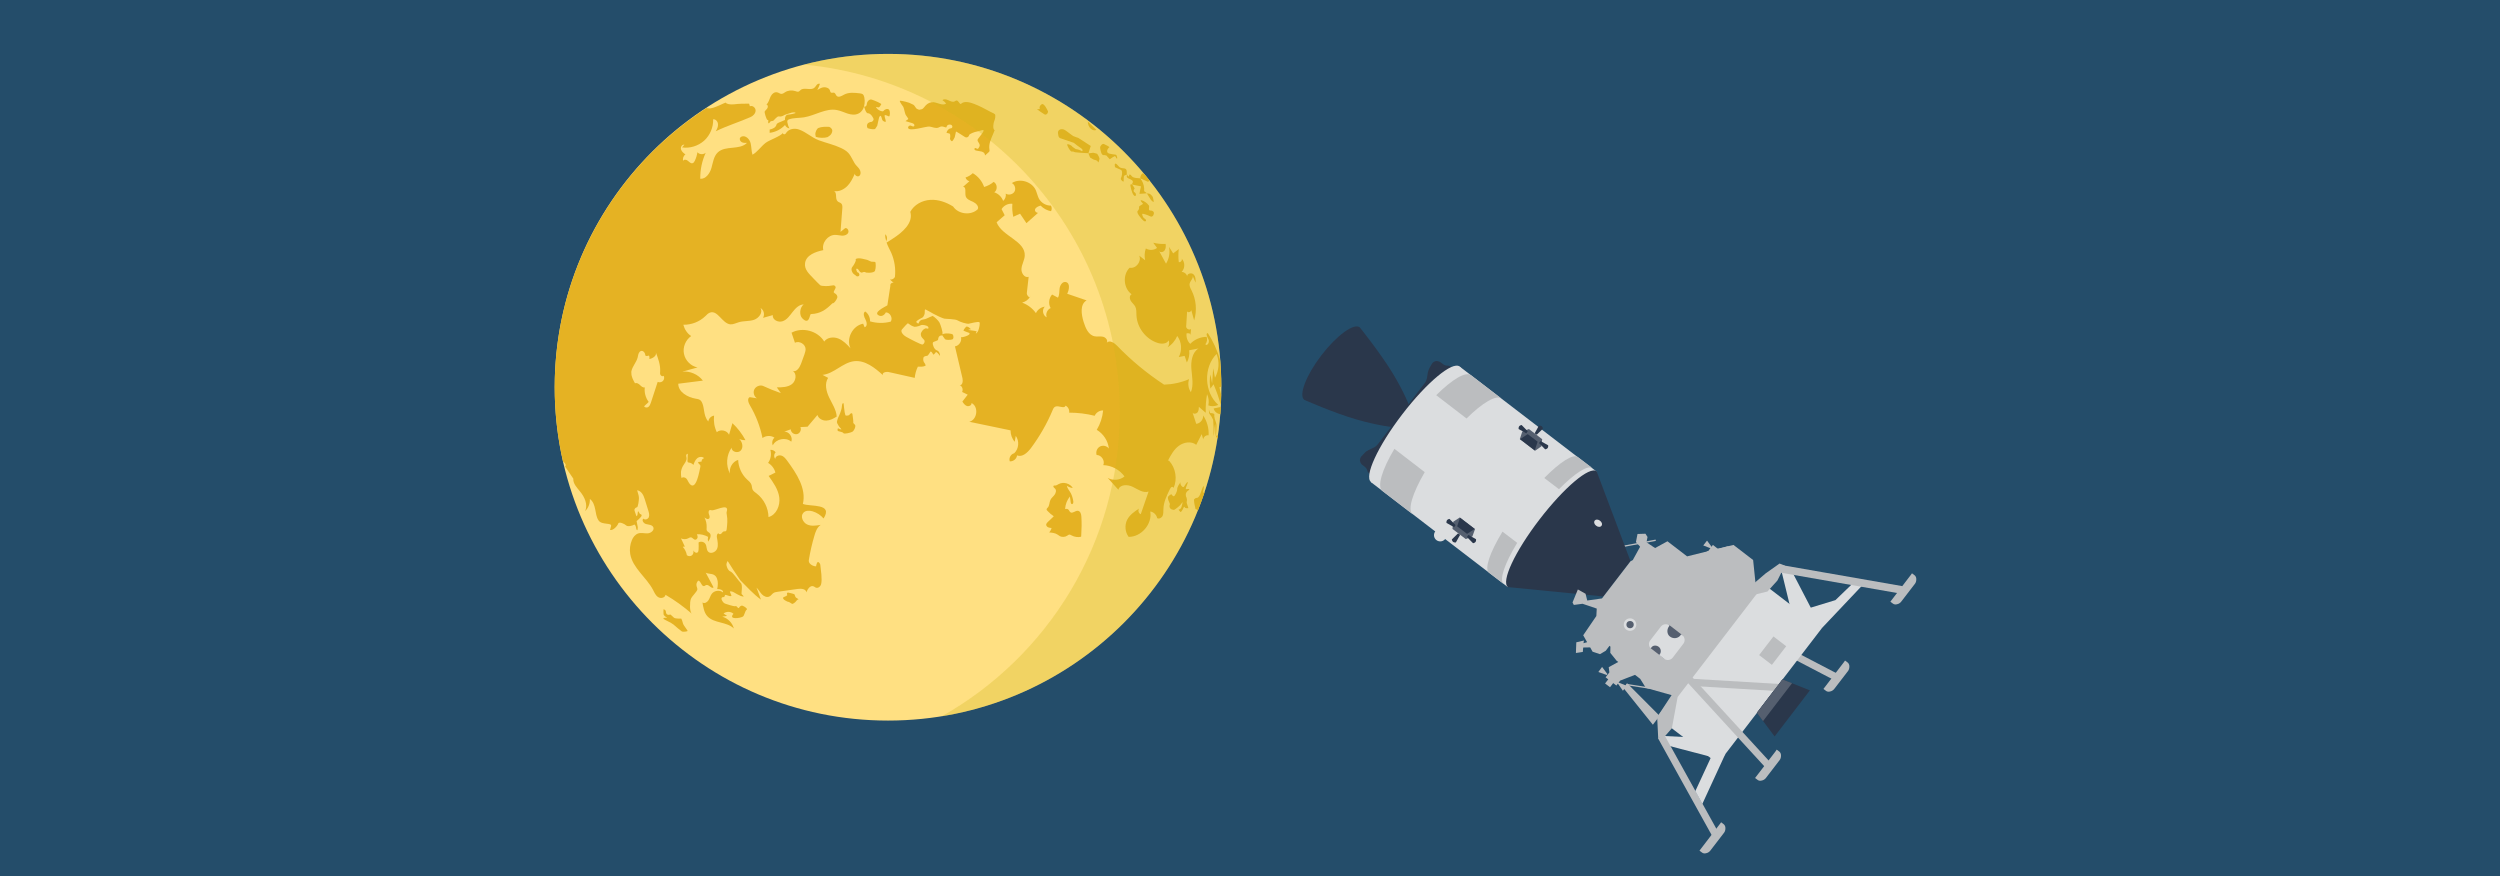 <svg version="1.1" xmlns="http://www.w3.org/2000/svg" x="0" y="0" viewBox="0 0 1920 673" xml:space="preserve"><style type="text/css">.st1{fill:#bbbdbf}.st2{fill:#2a374b}.st3{fill:#dbdddf}.st4{fill:#555f6f}.st6{fill:#e5b223}</style><path fill="#244d6a" d="M0 0h1920v673H0z" id="background"/><g id="image"><path class="st1" d="M1271.7 415.4l-24.5 4.6-.2-1 24.5-4.6.2 1z"/><path class="st2" d="M1014.8 272.9c-11.8 15.4-17.6 30.7-13.1 34.2 0 0 22.3 9.9 39.9 15 17.6 5.1 29.9 6.2 29.9 6.2l11.5-15s-4.2-11.6-13.8-27.3c-9.6-15.6-24.9-34.6-24.9-34.6-4.4-3.5-17.7 6.1-29.5 21.5z"/><path class="st2" d="M1111.5 280.8c-.8.1-2.1-.3-2.9-.9l-2.3-1.7c-.8-.6-2.4-1-3.4-.9l-.4.1c-1 .1-2.3 1.1-2.8 2l-1.8 3.1c-.5.9-1.1 2.5-1.3 3.5l-.7 4.4c-.2 1-.8 2.6-1.4 3.4l-36.5 47.6c-.6.8-1.9 1.9-2.9 2.3l-4 1.9c-.9.4-2.4 1.4-3 2.2l-2.5 2.6c-.7.7-1.2 2.2-1.2 3.2l.1.4c.1 1 .8 2.4 1.7 3l2.2 1.7c.8.6 1.5 1.8 1.6 2.5s.8 1.9 1.6 2.5l3 2.3 62.9-82-3-2.3c-.9-.6-2.2-1-3-.9z"/><path class="st3" d="M1052.9 370.3l68.1-88.8 105.1 80.6-68.1 88.8-105.1-80.6z"/><ellipse transform="rotate(-52.517 1087.006 325.858)" class="st3" cx="1087" cy="325.8" rx="55.9" ry="12.6"/><path class="st2" d="M1182.3 399c-18.8 24.5-29.7 47.7-24.2 51.9l73.3 7.2 20.8-27.2-26-69c-5.5-4-25 12.5-43.9 37.1z"/><path class="st1" d="M1411.1 517.4l-2.5 4.9-77.7-40.5 2.5-4.9 77.7 40.5z"/><path class="st3" d="M1318.8 582.5l-37.9-9.9-3.7-7.4 43.6 2.2-2 15.1z"/><path class="st1" d="M1273.3 566.9l4.8-2.7 42.3 76.3-4.8 2.7-42.3-76.3z"/><path class="st1" d="M1320.8 632.9l-15.6 20.4 2 1.5c.7.6 2.1.8 2.9.5l.8-.2c.9-.2 2.1-1.1 2.6-1.8l10.6-13.8c.6-.7 1-2.1 1-3v-.8c0-.9-.5-2.1-1.3-2.7l-2-1.5-1 1.4zm95.2-124.2l-15.6 20.4 2 1.5c.7.6 2.1.8 2.9.5l.8-.2c.9-.2 2.1-1.1 2.6-1.8l10.6-13.8c.6-.7 1-2.1 1-3v-.8c0-.9-.5-2.1-1.3-2.7l-2-1.5-1 1.4zm-52.5 68.5l-15.6 20.3 2 1.5c.7.6 2.1.8 2.9.5l.8-.2c.9-.2 2.1-1.1 2.6-1.8l10.6-13.8c.6-.7 1-2.1 1-3v-.8c0-.9-.5-2.1-1.3-2.7l-2-1.5-1 1.5zm103.9-135.5l-15.6 20.4 2 1.5c.7.6 2.1.8 2.9.5l.8-.2c.9-.2 2.1-1.1 2.6-1.8l10.6-13.8c.6-.7 1-2.1 1-3v-.8c0-.9-.5-2.1-1.3-2.7l-2-1.5-1 1.4z"/><path class="st3" d="M1325.1 579l-17.7 38.4-5.4-9.8 14.6-31.5 8.5 2.9zm51.2-140l22.7 43.7-19 4.5-11.8-48.5 8.1.3z"/><path class="st3" d="M1423.4 447.6l-13.8 13.3-23.3 7.1 12.7 14.6 31.5-33.3-7.1-1.7z"/><path class="st1" d="M1461.3 450.2l-1 5.8-92.8-16.2 1-5.8 92.8 16.2z"/><path class="st3" d="M1272.7 550.7l79.6-103.8 46.7 35.8-79.6 103.8-46.7-35.8z"/><path class="st1" d="M1293.2 521.1l4-3.7 62.7 68.4-4 3.7-62.7-68.4z"/><path class="st1" d="M1299.3 526.8l.3-5.5 70.2 4.2-.3 5.5-70.2-4.2zm-12 1.7l-14.6 22.2.8 16.2 5.2-1.5 5.3-6.1 4.7-25.5-1.4-5.3z"/><path class="st1" d="M1269.4 556.6l5.2-6.8-25-25.1-2.8 3.7 22.6 28.2z"/><path class="st1" d="M1295.7 427.3l-15.1-11.6-9.5 5.2-6.6-4.4.8-4.1-1.6-2.5-6.1.2-1.2 6.2 3.2 3.6-5.6 10.2-1.8 1-21.9 28.5-11.3 1.6-1.3-5.2-5.9-3.3-4.1 10 1 1.9 6.7-.9 10.9 3.7-.3 5.7-10.1 14.8 3 5.3-2.8.8.4-2.1-5.9 1.4-.3 8.2 5.3-.8.3-3.4 5.3-.1.1.1 1.8 3.2 5.7 1.9 4.4-2.6 2.9-3.8.7.6-.1 4.8 4.9 6.1 1.2.9-7.3 4 .5 4-2.9 3.8 8.3 6.3 2.9-3.8 11.4-4.4 4 3.1 4.3 6.9 24.5 6.9 60.6-79-2.7-26.1-15.1-11.6-35.6 8.8z"/><path class="st1" d="M1357.4 454.3l7.6-8.4 5.8-11.5-4.1-1.6-10.6 7.5-10.3 8.8-1.6 8.4 13.2-3.2z"/><path class="st4" d="M1267.8 497.9l13.9-18.1 10.5 8.1-13.9 18.1-10.5-8.1z"/><ellipse transform="rotate(-52.517 1251.874 479.744)" class="st3" cx="1251.9" cy="479.7" rx="4.8" ry="4.8"/><circle class="st4" cx="1251.9" cy="479.7" r="2.8"/><circle class="st3" cx="1106.1" cy="411" r="4.8"/><path class="st1" d="M1320 422l-4.5-3.5-5.1 6.7 9.8-1.9-.2-1.3z"/><path class="st1" d="M1308.1 418.9l6.4 2.5.6-.7-4.1-5.5-2.9 3.7z"/><path class="st2" d="M1119.8 409.6l-4.8 4.7s.2 1.3 1 1.9c.8.6 2.1.4 2.1.4l3.3-5.9-1.6-1.1z"/><path class="st4" d="M1116.1 400.7l-.6 5.5 10.2 7.8 5.1-2 2-5.6-11.7-9-5 3.3z"/><path class="st2" d="M1116.8 404.9l-5.9-3.3s-.2-1.3.4-2.1c.6-.8 1.9-1 1.9-1l4.7 4.8-1.1 1.6zm9.8 7.5l4.7 4.8s1.3-.2 1.9-1c.6-.8.4-2.1.4-2.1l-5.9-3.3-1.1 1.6zm-7.5-8.2l7.6 5.8 5.9-3.8-11.3-8.6-2.2 6.6zm59.5-71.4l3.3-5.9s1.3-.2 2.1.4c.8.6 1 1.9 1 1.9l-4.8 4.7-1.6-1.1z"/><path class="st4" d="M1169.1 331.5l5.1-2 10.2 7.8-.6 5.5-4.9 3.4-11.7-9 1.9-5.7z"/><path class="st2" d="M1173.3 331.2l-4.7-4.8s-1.3.2-1.9 1c-.6.8-.4 2.1-.4 2.1l5.9 3.3 1.1-1.6zm9.8 7.5l5.9 3.3s.2 1.3-.4 2.1c-.6.8-1.9 1-1.9 1l-4.7-4.8 1.1-1.6zm-9.8-5.3l7.6 5.8-2.2 6.7-11.3-8.6 5.9-3.9z"/><path class="st1" d="M1070.9 344.7c-9.6 16.1-13.5 29.1-9.2 32.4L1085 395c-4.3-3.3-.2-16.2 9.2-32.4l-23.3-17.9zm32.1-41.2l23.3 17.9c12.2-12.1 22.8-18.4 26.8-15.3l-23.3-17.9c-4.1-3.2-14.6 3.2-26.8 15.3zm50.9 104.8c-9.7 16-14.1 28.6-10.3 31.6l11.3 8.6c-3.8-3 .6-15.6 10.3-31.6l-11.3-8.6zm32.1-41.2l11.3 8.6c12-12.2 22.2-18.9 25.8-16.1l-11.3-8.6c-3.6-2.7-13.8 3.9-25.8 16.1z"/><ellipse transform="rotate(-52.517 1227.362 401.785)" class="st3" cx="1227.3" cy="401.8" rx="2.4" ry="3.3"/><path class="st3" d="M1281.7 481.2c.2-.3.4-.5.6-.7l-.1-.1a4.78 4.78 0 0 0-6.7.9l-8.1 10.5c-1.4 1.8-1.3 4.3.2 6l.2-.3c1.4-1.9 4.1-2.2 6-.8 1.9 1.4 2.2 4.1.8 6-.1.1-.2.2-.4.3l3.8 2.9c2.1 1.6 5.1 1.2 6.7-.9l8.1-10.6c1.6-2.1 1.2-5.1-.9-6.7l-.8-.6c-.1.3-.3.6-.5.8-1.9 2.5-5.5 2.9-8 1-2.3-1.6-2.7-5.2-.9-7.7z"/><path class="st1" d="M1227.5 516.1l6.5 2.3.5-.7-4.1-5.5-2.9 3.9zm18.9 14.4l-4-5.7.5-.7 6.4 2.6-2.9 3.8z"/><path class="st2" d="M1368.9 521.8l-19.6 25.6 13.6 18.2 27.1-35.4-21.1-8.4z"/><path class="st4" d="M1376.3 524.7l-7.4-2.9-19.6 25.6 4.7 6.4 22.3-29.1z"/><path class="st1" d="M1232.7 524.9l2.9-3.8 3.8 2.9-2.9 3.8-3.8-2.9zm16.4.8l17.9 2.7m-18-2.2l.2-1 17.9 2.8-.2 1-17.9-2.8zm62-102.7l-13.1 21.1 21.7-4.9 8.1-20.3-16.7 4.1zm-28.6 16.4l2.3 1.7-.6 5.5 2.3 1.7h4.7l1.8-7-25.1-19.2-9.1 4.9 10.5 14.2 5.5.6 7.7-2.4zm68.6 63.2l11-14.3 9.8 7.5-11 14.3-9.8-7.5z"/><circle cx="682" cy="297.4" r="256" fill="#ffe082"/><path class="st6" d="M434 358.3l6.3 9.3c-.3 3.8 2.8 6.9 5.2 9.9 3.5 4.2 6.1 10 3.9 15 2.5-2.4 3.8-5.9 3.6-9.3 2.5 1.8 3.5 4.9 4.1 7.9.6 3 .9 6.1 2.6 8.6 2.4 3.7 10.4 1.5 9.6 4.3v.1l-.8 2.9c2.3.7 5.7-3.1 6.3-4.9s5 .3 6.2 1.5c1.2 1.1 4.9.1 5.9-.6.9-.7 1.7 2 1.7 2.8s.6 1.4.8 1.4c.2 0 .4-1 .4-2.3l-.2-1.1-.7-3.6c2.2-1.8 3.9-3.7 3.9-4.2 0-.6-.7-1.5-.9-1.1-.2.4-1-1-1.2-1.5-.2-.4-.6-.8-.7-.8-.1 0-.3 1.9-.4 2.6-.1.7-.6 1.3-.7 1.3-.2 0-1.2-3.2-1.6-4.4-.4-1.3 1.1-2.5 1.9-2.5.8-.1 1.5-5.3 1.5-7.1 0-2-1-4.3-1.4-6 3.5.7 4.9 3.8 5.9 7l2.7 8.7c.5 1.6 1 3.4.4 5-.7 1.6-3 2.4-4.1 1.1-1.7 1.1.1 3.8 2.1 4.2 2 .5 4.4.5 5.4 2.3 1.1 2.2-1.6 4.6-4.1 4.8-2.5.2-5.1-.7-7.5.1-2.3.8-3.9 2.9-4.8 5.1-1.4 3.3-1.9 7.1-1.3 10.7 1.9 10.8 12.4 17.8 17.5 27.5 1.1 2.1 2 4.4 4 5.6 2 1.3 5.3.5 5.6-1.8 7.2 4.2 13.9 9.1 20.2 14.5-1.9-1.7-1.5-8.9-.8-11 .7-2.5 5.1-5.9 5.1-7.9 0-.7-.4-1.4-.6-2.1-.5-1.5.1-3.4 1.3-4.4 2.2.5 2.4 4.7 4.5 4.2.6-.1 1-.7 1.6-.8 2.1-.6 4.2 3.4 5.6 1.8-2-3.8-4-7.5-6-11.3 1.9 1.1 4.4.6 6.3 1.7 2.3 1.2 3 4.2 3 6.7 0 1.4-.2 2.9-.5 4.2 2-.1 4.8.6 4.5 2.6-2.6-2.1-6.8-1.5-8.7 1.1-1.1 1.5-1.5 3.4-2.5 4.9-1 1.6-3.1 2.8-4.6 1.7.6 3.7 1.2 7.7 3.7 10.5 5.1 5.7 15 4.1 20.4 9.5-1.1-4.3-4.6-7.9-8.9-9.1 1.2-.2 2.4-.4 3.7-.6l-2.7-1.8c2.1-1.8 5.6-1.7 7.6.2-4.3 4.8 5.4 3.4 7.3 2.1 1.1-.7 1.6-4.5 2.8-5.2s-1.9-2.7-3.1-3.1c-1.2-.4-2.5.9-2.7 1.6-.2.7-1.5-.5-1.8-1-.3-.5-1.3-.3-1.4-.2-.2.1-2-.3-4-.9l-1.6-.5-1.8-.6c-1.9-.6-3.1-3.3-2.9-4.1.1-.7 1.2-1.1 1.7-.9.5.1 1-1.2 1-1.6s2.1.3 2.9.6c.8.4 2 .2 2.1.1.1-.1-.8-2.3-1.2-3.1-.4-.8 1.9-.4 2.8.2.9.6 4.4 2.5 5.5 2.9s2.2.5 2.3.4c.1-.1-1.1-1.3-1.6-1.8s1.1-6.9-.7-8.6c-1.8-1.6-5.9-8.1-7.9-8.8-2.1-.7-3.3-4.6-3.1-5.7s.7-2.2.9-2.3c.2-.1 4 6.4 5.7 8.7 1.7 2.3 3.6 5.6 4.1 6.1 5.1 5.1 10 10.6 15.8 14.8-1.1-3.1-2.3-6.2-3.4-9.2 1.6 1.5 2.6 3.5 4.1 5.1s3.9 2.7 5.8 1.7c1.3-.6 2-2 3.2-2.7.9-.6 2-.7 3.1-.9 5.2-.7 10.3-1.5 15.5-2.2 2.6-.4 6.3 0 6.6 2.6.9-2.5 3-5.6 5.5-4.6.6.2 1.1.7 1.7 1 1.7.7 3.6-.8 4.1-2.6 1-3.8-.2-10.9-.6-14.9-.1-.9-1-2-1.7-2.2s-1.5 2.3-1.5 3.2c0 .6-6.3-.7-5.6-4.8 1-6.2 2.4-12.3 4.2-18.4.9-3.2 2.1-6.6 4.9-8.5-3.6.6-7.4 1.2-10.6-.4-3.2-1.6-5.2-6.3-2.7-8.9 1.7-1.9 4.7-1.8 7.1-1.1 3.3 1 6.2 2.9 8.4 5.5 7.6-12-10.1-8.8-15.9-11.2 2.8-11.8-4.8-23.3-12-33.1-1.2-1.6-2.5-3.4-4.5-4s-4.6.4-4.7 2.5c-1.2-1.4-1.1-3.7.3-5-.9-1.3-2.5-2.1-4.1-1.9 1 3.3.4 7.1-1.7 10 2.7 1.6 4.8 4.3 5.6 7.4-1.7.9-3.4 1.8-5.2 2.6 3.6 5.1 7.4 10.4 8.2 16.6.8 6.2-2.3 13.4-8.3 15-.1-7-3.6-13.9-9.1-18.1-1.2-.9-2.6-1.8-3.2-3.2-.4-1-.4-2.2-.7-3.3-.6-1.9-2.3-3.2-3.7-4.5-4-3.8-6.4-9.3-6.6-14.8-4.3 1.3-7.1 6.1-6.3 10.5-3.3-6.2-2.8-14.2 1.3-19.9-.2 3.3 5 4.6 7.1 2.1 2.1-2.5 1.1-6.6-1.3-8.8 1.5.7 3.2 1 4.8.9-2.6-4.8-6-9.3-10-13-.9 3-1.7 5.9-2.6 8.9-1.5-3.4-6.6-4.5-9.4-2-1.9-3.9-2.6-8.4-2.1-12.7-2.2.3-4.2 2.2-4.4 4.5-4.4-4.8-2.4-11.7-5.7-15.9-.9-1.1-2.5-1.4-3.9-1.6-6.4-1.1-13.5-5.1-13.5-11.5l18.9-2.4c-3.6-4.8-9.9-7.5-15.8-6.9 3.9-1.1 7.8-2.2 11.7-3.2-5.1-1-9.4-5.3-10.4-10.4-1.1-5.1 1.2-10.7 5.5-13.7-3-2-5.1-5.2-6-8.7 6.3.1 12.5-2.3 17-6.7 1-1 2-2.1 3.4-2.6 6-2.3 9.5 8.5 15.8 9 2.2.1 4.2-1 6.3-1.6 3.8-1.2 8-.6 11.8-1.9 3.8-1.3 7.1-5.8 4.9-9.1 2.6 1.4 3.5 5.1 2 7.6l7.5-2.1c-.5 3.5 4.1 5.9 7.5 4.7 3.4-1.1 5.5-4.3 7.7-7.1s4.9-5.7 8.5-5.8c-2.9 2.2-3.7 8.1-.9 10.8 5.5 5.4 5.4-3.4 6.5-3.4 7.3-.3 11.4-3.3 16.1-7.9l.4-.4c1.2.4 3.3-2.9 3.7-4.2.4-1.3-.5-2.9-2-3.5l-.7-.7c-.2-.2.5-1.5.9-2.3l.4-.8c.5-.8 0-1.9-1.2-2.3l-1 .1-1.5.2c-1.6.5-6.3.3-7.6-.1-.5-.2-5.1-4.9-5.7-5.6-3.1-3.3-7.1-6.7-6.3-11.8.9-6 8-8.6 14-9.8-1.4-5.6 3.5-11.8 9.2-11.7 1.8 0 3.5.5 5.3.6 1.8 0 3.8-.6 4.6-2.2.8-1.6-.6-4-2.3-3.6-1.2 1-2.4 1.9-3.6 2.9.5-6 .9-12 1.4-18 .1-1.3.1-2.9-.8-3.8-.8-.8-2-.9-2.8-1.7-2.2-2-.1-6.8-2.9-7.9 3.8.8 7.8-1.2 10.5-4 2.5-2.6 4.1-6 5.6-9.3 0-.2.1-.5.3-.7-.1.2-.2.5-.3.7-.1 1.3 2.1 2.7 3.4 1.7 1.5-1.2 1.2-3.7.1-5.3-1.1-1.6-2.7-2.8-3.7-4.5-3.4-5.7-3.5-8.4-10.3-11.6-5.5-2.6-11.5-3.9-17.2-6-5.5-2.1-9.7-6.3-15.1-8.2-3.3-1.2-7.4-.7-9.6 2.1-.4.6-.8 1.3-1.5 1.5-.7.2-1.6-.5-1.3-1.1-1.4 2.5-10.6 5.6-13.3 7.7-3.5 2.7-6.6 7.3-10.1 9.1-.9-2.8-.7-5.8-1.4-8.7-.7-3.2-3.9-6.5-7-5.2-.4.2-.9.5-1.1.9-.7 1.2.1 2.8 1.3 3.4 1.2.6 2.7.6 4 .5-5.6 5.8-16.6 1.8-22.4 7.3-3.2 3-3.7 7.7-4.9 11.9-1.2 4.2-4.3 8.7-8.6 8.4-.1-6.9 1.3-13.7 4.2-20-1.8 1.6-4.9 1.4-6.4-.4-.3 2.3-1 4.5-2 6.6-.4.7-.8 1.5-1.6 1.8-1.4.5-2.6-.9-3.7-1.8-1.1-1-3.2-1.3-3.6.1-.6-1.8.1-3.9 1.7-5-1.4-1-2.9-2.2-3.4-3.9-.5-1.7.8-3.9 2.6-3.6l-1.8 2.1c6 .9 12.4-1.1 17-5.2 4.5-4.1 7.1-10.3 6.9-16.4 2-.2 3.6 1.8 3.7 3.7.2 2-.7 3.8-1.7 5.5 8.8-4.3 18.1-7.1 26.7-10.9 2-.9 3.8-2.7 3.9-4.9s-2.3-4.3-4.4-3.4c-.2-.7-.4-1.3-.6-2-3.9 0-7.7 0-11.5.5-3.2.4-6.1-.4-6.3-1.2-.2-.7-9.7 5-13.3 4.3-.6-.1-1.1-.2-1.7-.2C472.2 128.7 426 207.7 426 297.4c0 19.6 2.2 38.7 6.4 57.1.2.1.4.2.5.3 1.2.8 2.1 2.6 1.1 3.5zm109.1 40.3c.5.1 1 0 1.4-.3.9-.8.4-2.2 0-3.3-.4-1.1-.6-2.7.5-3.2.5-.2 1 0 1.5.1 2.4.5 12.2-5.1 11.9-.3 0 .6-.3 1.2-.4 1.8-.1.7.1 1.4.2 2.1.7 3.6.3 7.2-.1 10.9-.1.6-.2 1.3-.8 1.6-.4.2-.9 0-1.3.1-.9.1-1.4 1.1-2 1.7-.6.6-2 .7-2.1-.2-1.3.1-1.6 2-1.3 3.3.5 2.9 1.2 6 .1 8.6-1.1 2.7-5.2 4.3-7 2-1.3-1.6-.8-4-1.9-5.7-1-1.7-3.6-2.3-5.3-1.2.1 1.8.1 3.7 0 5.5 0 .8-.2 1.7-.8 2.2-1.2.8-2.6-.5-3.4-1.6.6 1.3.2 2.9-.9 3.8s-2.8.8-3.9-.1c-.4-2.4-1.5-4.6-3.1-6.4.5-.3 1.1-.3 1.6-.1-1-2.1-2-4.3-3-6.4 1.8.8 3.9.8 5.6-.1.6-.3 1.3-.8 2-.7 1.3.1 2 1.7 3.3 1.8.9 0 1.6-.8 1.8-1.6.2-.9-.1-1.8-.5-2.6 3-.2 6 .6 8.6 2-.3 1.2-.3 2.5 0 3.7 1.5-2 2.9-5 1.1-6.7-.5-.5-1.3-.8-1.8-1.4-.6-.8-.5-2-.4-3 .1-2.6-.5-5.2-1.7-7.5.5.4 1.3 1 2.1 1.2zM523 362.4c.2-1.6.7-3.1 1.5-4.5 1.2-2 3-3.9 2.8-6.2-.1-.6-.3-1.2-.3-1.9 0-.6.5-1.3 1.2-1.3-.1 1.8-.1 3.5-.2 5.3 0 .4 0 .8.2 1.1.3.3.8.4 1.2.4 1.2.2 2.4.8 3.1 1.8.7-1.9 1.4-3.8 2.9-5.1s4.1-1.6 5.4-.1c-1.2.2-2.1 1.4-2 2.6-.8.1-1.6.2-2.5.3-.6 1 1.2 1.7 1.6 2.7.1.4 0 .9-.1 1.4-.6 2.4-3.1 18.8-8.2 12.6-.9-1.1-1.4-2.6-2.3-3.8-1-1.1-2.9-1.6-3.8-.5-.5-1.4-.6-3.1-.5-4.8zm-38.1-77.2c.7-3.8 3.8-6.8 4.8-10.6.3-1.1.4-2.4.9-3.4 1.6-3.3 4.8-1.4 5 1.6 0 .8 1.8.7 2.5.3.7-.3.8 1.7.6 2.6 0 .2 6.3-1.4 4.9-5.3 1.8 4.8 3.7 9.7 3.4 14.8-.1 1-.2 2 .3 2.8.5.8 1.7 1.3 2.4.6.7 1.3.4 3-.6 4s-2.7 1.3-4 .7c-1.7 5.3-3.5 10.6-5.2 15.9-.4 1.2-.9 2.5-1.9 3.3s-2.8.6-3.3-.5c1.2-1.1 2.3-2.2 3.5-3.3-2.4-3.2-3.5-7.3-3-11.2-1.4.4-2.7-.8-3.7-1.8s-2.6-2-3.8-1.3c-1.4-2.5-2.9-5.1-2.8-8-.1-.5-.1-.8 0-1.2z"/><path class="st6" d="M656 133.4c.1-.2.2-.5.3-.7-.1.3-.2.5-.3.7zm135.3 93.7c-.1.2-.3.5-.4.7.2-.1.4-.3.4-.7zm6.7-64.8c-.2.2-.4.4-.7.6.3-.1.5-.3.7-.6zm-118.1 17.6c-.2 1.8.2 3.6.7 5.3 1-1.7.8-4-.7-5.3zm234.9 76.7c-.1-.1-.2-.2-.3-.2 0 .3 0 .6-.1 1 .1-.3.3-.5.4-.8zm-18.2 96.6c.1-.1.1-.2.2-.3-.2.1-.2.2-.2.3zm18.3-115.8c.1.2.1.4.2.6-.1-.2-.1-.4-.2-.6z"/><path class="st6" d="M928.2 260.8c1 2-1.2 5.4-2.5 3.6 1.3-1.6 1.7-3.8 1-5.7-4.7 0-9.4 2-12.6 5.4-2.2-2-3.2-5.2-2.8-8.1 1-.2 2.2 0 3.1.5.1-1.3.2-2.5.3-3.8-1.5 1.2-4.1-.5-3.7-2.3.2-3.8.5-7.5.7-11.3.7 1.4 3.2.4 3.2-1-.1-.2-.1-.4-.2-.6.1.2.2.4.2.6.7 2.7 1.5 5.4 2.2 8 2.3-7.6 1.6-16-2-23.1-.9-1.7-1.9-3.6-1.4-5.4.6-2.2 3.2-4.1 2.1-6.1.8 1.9 1.6 3.7 2.4 5.6.1-2.3.1-4.8-1.6-6.4-1.6-1.6-5.3-.5-4.8 1.7-.4-2-2.3-3.5-4.3-3.6 2.7-2.7 2.7-7.5 0-10.2.7 1.3-.8 3.1-2.2 2.7-.4-3.3-.4-6.7 0-10-1.4 1.1-2.9 2.2-4.3 3.3-1.1-1.7-2.2-3.4-3.2-5 .9 4.4.1 9.1-2.3 12.9-1.8-3.2-3.5-6.4-5.3-9.7 1 1.4 3.3.9 4.3-.6.9-1.4.9-3.2.7-4.9-3.2.2-6.4-.1-9.5-.9 1 1.3 1.9 2.6 2.9 4-2.4 1.9-6 2-8.6.4-1 2.9-1.2 6.1-.5 9.1-1.5-1.2-3.1-2.4-4.6-3.6 2.1 4.4-2.5 10.3-7.3 9.3-5.6 5.4-4.8 15.9 1.5 20.4-1.7.8-1.7 3.3-.7 5 1 1.6 2.6 2.8 3.5 4.5 1 2 .8 4.3.9 6.6.4 9.5 7.3 18.5 16.4 21.3 3 .9 6.9.8 8.3-2 .8 1.7.4 3.9-.8 5.3 3.3-2 5.9-5.1 7.4-8.7 3.5 4.5 3.9 11.2 1.2 16.2l4.5-.9c.6 1.7 1.1 3.4 1.7 5.1 1.6-2.8 2.2-6.2 1.8-9.4 2.4-.5 4.8-.9 7.2-1.4-5 3.1-6 10-5.5 16 .5 5.9 1.8 12.1-.4 17.6-2-2.9-2.5-6.7-1.4-10-6.1 2.6-12.6 4-19.2 4.2-13.1-8.6-25.2-18.6-36.1-29.9-2.1-2.2-5.8-4.6-7.9-2.3 1.1-1.8-.8-4.1-2.9-4.6-2.1-.5-4.2.1-6.3-.3-4.9-.9-7.1-6.4-8.6-11.1-1.8-5.8-2.9-13.5 2.3-16.5-5-1.7-9.9-3.4-14.9-5.1 1.6-3.1 2.4-8.3-1.1-9-2.4-.5-4.3 2.2-4.7 4.7s0 5.1-1.3 7.3l-4.5-2.4c-2.5 2.8-3 7.1-1.1 10.4-2.6 1.1-4.1 4.5-3 7.1-3-1.3-3.9-5.9-1.5-8.2-2.9.4-5.6 2.3-6.8 5-2.6-3.7-6.3-6.5-10.6-8.1 2.4-.6 4.5-2.1 5.9-4.1-.8.2-2.4-1.7-2.3-3.2.5-4.2.9-8.3 1.4-12.5-3.2 1.1-5.9-3.1-5.5-6.4.3-3.3 2.3-6.4 2.5-9.7.7-11.6-17.5-14.9-21.6-25.8 2.1-1.8 4.1-3.6 6.2-5.4-.8-1.6-1.6-3.1-2.4-4.7 1.7-2.8 5.1-4.5 8.3-4.1-.3 3.3 0 6.7.7 10 1.7-.8 3.5-1.6 5.2-2.4 1.6 2.4 3.3 4.9 4.9 7.3 3-2.7 6-5.4 9-8-1.1.3-2.8-1.1-2.4-2.5.5-1.7 2.5-2.5 4.3-3 2.1 2.2 5 3.8 8 4.3.7-1.3.7-3.1-.1-4.3-3.8.1-7.7-2.2-9.4-5.7-.9-1.9-1.3-4-2.1-5.9-2.9-6.8-12.3-9.7-18.5-5.7 2.3 1.1 3.3 4.4 2 6.6s-4.6 2.9-6.7 1.5c.4 2-.4 4.3-2 5.6-1.1-3.1-3.7-5.6-6.8-6.6 2.7-1.8 2.4-6.6-.5-8-2.1 1.8-4.6 3.1-7.3 3.9-1.5-4.4-4.7-8.3-8.7-10.6-1.6 1.5-3.5 2.7-5.6 3.3.4 1.4 1.6 2.5 3 2.9-1.6 1.4-3.3 2.9-4.9 4.3 2.7-.1 1.4 4.4 2 7 .6 2.5 3.4 3.5 5.7 4.5 2.3 1.1 4.7 3.5 3.6 5.7-5.2 5-14.9 3.9-18.9-2.1-5.3-3.3-11.4-5.5-17.6-5.1-6.2.4-12.4 3.7-15.3 9.2 2.5 8.5-6 15.8-13.5 20.6-1.6 1-3.1 2-4.7 3 .9 2.7 2.4 5.3 3.6 7.9 2.5 5.8 3.5 12.2 2.8 18.5-.7 1.4-2.3 2.2-3.8 2 1 .9 1.9 1.7 2.9 2.6-1.3-.7-3 .8-2.6 2.2-.8 5-1.5 10-2.3 15-1.9 1.2-12 5.8-6 8 1.9.7 4-.8 4.8-2.6 3.3 0 5.6 4.4 3.8 7.1-5.2 1.4-10.8 1.3-15.9-.2.1-2.9-1.3-5.9-3.7-7.6-2 1.2-.9 4.2.2 6.2s1.6 5.3-.7 5.9c-.4-.9-.7-1.8-1.1-2.7-8.1 1.4-13.3 11.6-9.7 18.9-2.7-3-5.6-6-9.3-7.5-3.7-1.5-8.6-1-10.9 2.3-4.9-8.2-16.7-11.4-25.1-6.8.9 2.6 1.7 5.1 2.6 7.7 3.4-1.7 8.1 1.1 8.2 4.9 0 1.4-.5 2.8-.9 4.1-.9 2.5-1.8 4.9-2.7 7.4-1.1 2.9-3.6 6.5-6.4 5.2 3.5 2 2.7 7.7-.5 10.2-3.2 2.4-7.5 2.5-11.6 2.5 1 1.5 2.1 2.9 3.1 4.4-4.7-1.6-9.4-3.5-13.9-5.6-2.4-.8-5.4.5-6.5 2.8-1.1 2.3-.2 5.4 2 6.8-1.8-.3-3.7-.6-5.5-.9-2.1 1-1.1 4.2.1 6.2 4.6 7.8 7.9 16.3 9.7 25.2 2.6-2 6.5-2.1 9.2-.3-1.6 1.4-2.2 3.9-1.3 5.9 2.5-5 10-6.5 14.2-2.8 1.4-3.4-1.7-7.9-5.4-7.7 1.7-.6 3.3-1.2 5-1.8 0 2.3 2.5 4.2 4.8 3.7s3.6-3.4 2.6-5.4c1.8-.1 3.6-.2 5.5-.3 2.5-3 5.1-6 7.6-9 .8 2.8 3.9 4.4 6.8 4.3 2.9-.1 5.5-1.5 8-3.1-.4-5.3-3.5-9.8-5.8-14.6-2.3-4.8-3.7-10.7-.8-15.1-1.4-.8-2.9-1.5-4.3-2.3 8.8-.9 15.4-9.4 24.2-10.5 8.4-1 15.9 5 22.2 10.7-1-1.9 2.3-2.8 4.3-2.4l20.1 4.5c.3-3 1.1-5.9 2.4-8.6 2.3 0 4.2.2 6-.8-.2-1.1-.7-1.9-1.4-2.8-.6-.9-.5-2.9-.2-3.6.3-.7 1.9-1.1 2.6-1.1.6.1 2.1-2.1 2.6-3.1.4-1 1.8 1.1 2.1 1.9.3.8 1.7-1 2.1-1.6.4-.7 2.5 1.7 3 2.6.6.9.2-3.3-2.1-4-2.2-.6-3.5-4.5-3.2-5.8.2-1.3 4-1.2 4.1-2.7 0-1.5.9-2.8 2-2.9l.9-.1.4-1.2c.4-1.4-1.4-7-2.3-8.7-.9-1.6-3.3-3.9-5.2-5.1l-2.2.9c-1.6.7-3.2 1.7-4.8 1.8-2.2.2-3.2 1.2-3.9 3.1v.1c-.4.1-1.4-.8-1.7-1.1s.7-1.3 2.1-2.1l1.2-.7 1.2-.6c1.4-.7 2.2-3.4 2-4.3-.1-.9.1-2 .3-2.1.1-.2 4.8 2.5 6.6 3.5 1.7 1 6.7 3.3 8.1 3.6 1.4.3 8.5.2 10.3 1.4s7.2 2.8 8.5 2.5 7.2-1.8 8.1-1.2c.9.6-.2 5.1-.8 6.5-.6 1.4-1.6 2.3-1.8 2.2-.2-.1.3-1 .6-1.4s-3.1-.9-4.3-1-2.2-.3-2.2-.4c0-.1 1.3-.4 1.9-.4.5-.1-2.6-2.9-3.6-1.9s-2 2.5-2 2.8c0 .2 2.3 1.1 3.2 1.4 4.9 1.3-3.1 4-5.1 3.8.9 3-1.5 6.6-4.6 7 1.9 8.2 3.9 16.4 5.8 24.6.5 2.2-.1 5.6-2.2 5.1 1.9.8 2.9 3.4 1.9 5.3 1.4.7 2.9 1.4 4.3 2.1-1.4 1.8-2.8 3.5-4.1 5.3.9 1.4 2 2.9 3.5 3.4 1.6.5 3.8-.6 3.5-2.3 5.7 2.7 4.5 13-1.7 14.4 10.6 2.2 21.1 4.4 31.7 6.6 0 3.2 1.1 6.4 3.2 8.8.3-1.5.6-3 .8-4.6 2.9 4 2.4 10-1.2 13.4-2.6.6-4.3 3.7-3.4 6.2 2.7.2 5.3-1.9 5.6-4.6 4 1.7 8-2.1 10.6-5.5 6.7-9 12.4-18.9 16.7-29.2.4-1.1 1-2.2 2-2.7 2.6-1.2 7.1 2 7.9-.8 2 .9 3.2 3.3 2.8 5.4 6.6 0 13.2.8 19.6 2.4 1.1-2.5 3.8-4.2 6.5-4.1-.5 5.3-2.2 10.4-4.9 14.9 5.1 3 8.7 8.5 9.3 14.4-1.5-2.1-4.6-2.8-6.8-1.6-2.3 1.2-3.4 4.1-2.6 6.5 3.7 0 6.6 4.4 5.1 7.8 6.4.2 12.6 3.5 16.3 8.7-3.5 2.9-8.9 3.4-12.9 1.1 2.7 3 5.5 6.1 8.2 9.1 1.1-4.2 7.2-4.2 11.1-2.2 3.9 1.9 8 5 12.1 3.6l-6 17.4c-1.7-.6-2.4-3.1-1.2-4.4-3.6 2.3-7.2 4.8-9.2 8.6-2.1 4.1-1.7 9.5 1.1 13.2 9.7.1 18.3-9.9 16.6-19.5 2.6.4 4.8 2.5 5.3 5.1 1.4.9 3.5-.2 4.2-1.8.7-1.6.5-3.4.6-5.1.1-5.4 2.6-10.5 5-15.4.4-.7.8-1.6 1.7-1.7.5-.1 1.1.4 1.1.9 3-6.8 1.7-15.3-3.3-20.8-.2-.3-.7-.4-1-.3-.1.1-.1.2-.2.3 0-.2 0-.2.2-.3 2.2-4.2 4.5-8.5 8.3-11.3 3.9-2.9 9.7-3.8 13.4-.8 1.4-2.7 2.8-5.5 4.2-8.2.4 1.4.8 2.7 1.2 4.1.1-2 2.2-3.6 4.1-3.2.3-5.4-1.2-10.8-4.2-15.3.3 3.1-2.2 6.2-5.3 6.5-.9-2.9-1.8-5.7-2.8-8.6.8 1.3 2.9.9 3.8-.2.9-1.2 1-2.8 1-4.3 1.8 1.5 3.5 3.1 5.3 4.6-.2-4.8.2-9.6 1-14.3 1.3 2.7 1.6 5.7 1 8.6 2.2.9 4.8.8 7-.1l.6-.3c-10.9-9.7-11.5-28.7-1.3-39.1 2.4 5.9 1.9 12.8-1.2 18.3-.5-2.4-.9-4.9-1.4-7.3-.3 3.9-.6 7.8-.8 11.8-.4-2.4-.8-4.7-1.3-7.1-.7 3.6-.7 7.3 0 10.9l2.4-3.3c2.2 5.1 4.1 10.4 5.5 15.8.1-2.6.2-5.2.3-7.9-.4-1.9-.8-3.7-1.3-5.6.5-.1 1-.3 1.4-.5 0-6.9-.4-13.8-.9-20.6-2.1-7.2-5.3-14.2-9.4-20.5-1.9.2-.4 3 .6 5zm-220.9-11.1c.7-.4 4.7 0 5.5 1.3s0 1.8-1.7 1.1l-1 .4c-1.2.5-2.2 2-2.8 3.3-.3.9 0 2.4.6 3.2l1.3 1.5c2 1.5.2 3.9-.7 4.1-.9.3-9.5-4.2-12.5-5.9-3-1.7-4.5-4.3-3.3-5.7 1.1-1.4 4.5-5 4.6-4.7l.5.3c1.1.8 2.2 1.6 3.4 2l1.2.4c1.7 0 4.2-.8 4.9-1.3z"/><path class="st6" d="M901 374.1l-.3.6c.3-.1.4-.4.3-.6zM680.5 185.6c.1-.1.2-.1.3-.2 0-.1 0-.1-.1-.2-.1.1-.1.3-.2.4zm256.7 132.5c.1-1.9.3-3.7.4-5.6-1.8.4-3.7.8-5.5 1.2.5 2.4 2.7 4.1 5.1 4.4zm-214.1-61.2c0-.1 0-.1 0 0zM694.9 86.2c.1.4.3.9.4 1.4.5 1.2 1.5 2.2 2.1 3.3.1.2.2.4.1.5-.1.2-.2.3-.4.4-.6.4-1.2.8-1.7 1.2 1.7.5 3.3 1 5 1.5.6.2 1.1.4 1.5.8.4.4.5 1.2.1 1.6-.7.7-1.8-.3-2.8-.5-.9-.1-1.9.8-1.8 1.7.4 3.4 14-1.3 16.6-.9 2.3.4 4.6 1.6 6.7.8.6-.2 1.1-.6 1.8-.8 1.2-.3 2.4.2 3.6.6.2.1.5.1.7 0 .2-.2.2-.4.3-.7.2-.8 1-1.3 1.8-1.4 2.9-.5 3.3 2.8 1.2 2.9-1.4.1-2.8 1.6-3.2 3.4l2.4.6c.4.1.6 1.5.5 2.2l-.1 1.1c-.5 1.3 1 2.5 1.4 2.6.4.1 1.8-2.2 2.1-3 .3-.7.9-4.4 1-4.5.2-.1 5 3 6.7 4.1 1.7 1.2 3.3-.3 3.4-1.3.1-1 4.4-2.6 6.1-2.8 2.9-.5 7.3-3.1 3.6 1.9-.9 1.1-1.7 2.3-2.6 3.4-.2.3-.5.6-.6 1-.3 1.4 1.4 2.5 1.6 3.9.2.9-.4 1.9-.9 2.6-.2.2-.3.4-.6.5-.7.2-1.4-.9-2.1-.6-.5.2-.5 1-.2 1.4.4.4.9.5 1.5.6.9.2 1.9.3 2.8.5.8.1 1.6.3 2.2.7.9.5 1.4 1.5 1.4 2.5.9-.8 1.9-1.7 2.8-2.5.3-.2.5-.5.6-.8.2-.4.1-.8 0-1.2-.7-4.2 1.1-7.9 2.7-11.7l1.3-3.2c-1.7-.8-1-5.7-.2-7.3.8-1.6.8-4.1.6-4.7-.3-.5-1.8-1.4-3.4-2l-1.3-.7c-3.8-2.1-7.3-3.9-11.4-5.5-3.4-1.3-7.8-2.5-10.3.1-1.4-.4-1.8-2.7-3.2-2.7-.6 0-1.1.4-1.6.7-1.5.7-3.2-.2-4.7-.9s-3.4-1.2-4.6-.1c1.1.7 2.1 1.6 2.8 2.7-2.8 1.8-6.4-.8-9.7-1.1-2.2-.2-4.4.8-5.9 2.4-2.1 2.3-1.8 3-5.1 3.4l-1.5-.6c-1.2-.5-1.8-2.7-3-3.3l-3.2-1.5c-3.7-1.2-7-1.7-7.1-1.5-.4.7 2.2 4 2.6 4.6.6 1.3.8 2.7 1.2 4.2zm-32.2-2.3c1.4-2.6 1.7-6.1 1.1-9.1-.2-.9-.5-1.9-1.3-2.5-.6-.4-1.4-.5-2.1-.6-4.1-.5-8.5-1-12.2 1-1.8 1-4.1 2.4-5.6 1-.8-.8-1-2.2-2-2.5-.8-.2-1.7.3-2.4-.1-.5-.3-.6-1-.8-1.6-.6-1.8-2.7-2.6-4.6-2.5-1.9.1-3.5 1.2-5.1 2.1.8-1.5 1.5-3.1 2-4.7-.8-.4-1.9.1-2.5.8-.6.7-1 1.6-1.8 2.2-2.7 2.4-7.7-.6-10.5 1.7-.5.4-.9.9-1.4 1.2-.9.4-1.9-.1-2.9-.4-2.5-.8-5.4-.5-7.6.9-.9.6-1.8 1.3-2.9 1.3-1.2 0-2.1-1-3.3-1.2-2.2-.5-4.2 1.5-5.1 3.5-.9 2-1.4 4.4-3.1 5.9 1.1.1 1.4 1.7.8 2.7-.5 1-1.5 1.6-2.1 2.6-.4.6 1.3 6.1 2 6.4 1 .3 1 1 .7 1.3-.3.2 0 1.1.3 1.4.2.3 1-.8 1.2-1.2.2-.4 1.8-.7 2.2-.7.5 0 3.1-3.8 4.5-3.4 1.4.4 3.5-.5 3.7-.8.2-.3 4.6-1.7 6.1-2.1 1.6-.4 3-.1 3 .2.1.3-4.1 1.3-5.7 1.3-1.6 0-2.7 1.9-2.4 4.1l-2.5 1.1c-1.5.7-3.8 1.3-4 2.4-.6 2.4-3 3.4-5.3 3.9v2.5c4.5-.5 8.7-2.7 11.8-6 .6 1.4 1.9 2.4 3.4 2.6-.8-1.4-1.3-3-1.6-4.6-.1-.5-.1-1 .1-1.5.3-.5.8-.7 1.3-.9 3.6-1.2 7.6-.9 11.4-1.5 8.6-1.4 16.7-7.2 25.2-5.6 2.8.5 5.4 1.8 8.2 2.7 2.8.9 5.8 1.3 8.4 0 1.5-.7 2.6-1.9 3.4-3.3zM830.4 411c.3-4.7.4-9.4.1-14.2-.1-1.9-.7-4.2-2.6-4.5-2-.3-4 2.2-5.7 1.2-.9-.6-1.1-1.8-2-2.4-.6-.4-1.4-.3-2.2-.2.2-3.5 1.5-6.9 3.7-9.6.2 1.5.4 2.9.6 4.4.1.6.2 1.2.8 1.4.9.3 1.4-1.1 1.2-2-.3-2.2-.9-4.3-1.9-6.3-1-1.9-2.7-3.5-3-5.7 1.3.9 2.9 1.5 4.5 1.7-2.1-3.6-7.2-5-10.9-3-.9.5-1.9 1.2-2.9 1.1-.2 0-.4-.1-.7 0-.5.2-.5.9-.2 1.3s.8.7 1.1 1.1c1.2 1.2.6 3.3-.4 4.7-1 1.4-2.5 2.4-3.2 4-.9 1.9-.6 4.4-2.1 5.9-.3.3-.7.6-.8 1.1-.1.5.3 1 .6 1.3 1.5 1.6 3.1 3 4.9 4.2-1.5 1.5-3.1 2.9-4.6 4.4-.5.5-1 1-1.2 1.7-.2.9.5 1.9 1.3 2.3s1.8.5 2.8.6c-.3 1.3-1 2.5-1.8 3.4 2.2.2 4.5.4 6.3 1.6l1.8 1.2c1.8 1 4.2.8 5.9-.4.4-.3.7-.6 1.2-.7.7-.2 1.4.3 2 .6 2.2 1.2 4.9 1.6 7.3 1 .1-.5.1-.9.1-1.2z"/><path class="st6" d="M666.7 87c1.9-.1 4.5 3.8 4.2 4.9-.3 1.1-1.4 2-2.6 1.8l-.6.3-1 .5c-1 .9-1.2 2.6-.4 3.9l.9.3c1.6.5 4.5.9 5 .2l1.5-2.3c.7-3.1 1.4-6.6 1.7-7 .3-.4.9-.7 1-.7.2 0 1 2.3 1.2 3.2.3.9 2.1 1.6 2.5 1.5.4-.1-.1-2.4-.5-3.3-.3-.9-.2-1.9 0-2s2.3.7 3.1 1.1c.8.4 1.2-4 0-5.2-1.2-1.2-3.6 0-4.2 1-.6.9-3.4-.4-4.3-1.2-.9-.8-1.5-1.7-1.5-1.8 0-.1 1.6.2 2.1.3s1.7-1.7 2-2.4c.3-.6-5-2.9-7.3-3.6-2.2-.7-3.8 2.2-3.8 3.3.1 1.2-.9 2.1-1.4 2.1-.4 0-.7 0-.7-.1.2.1 1.2 5.4 3.1 5.2zm147.5 19.1c3.3 1.2 6.6 2.3 9.9 3.4l.6.2c.5.5 4.5 3.5 5.9 4.4 1.4 1 .7 2.5 0 1.9s-2.7-1.3-4.4-1.5l-1.2-.8-1.3-.9c-1.1-1.6-3.4-2.2-4-2-.6.3 1.2 3.4 2 4.5s1.8 1.4 1.9 1.1c.1-.2 1 0 1.9.5l.9.1 3.2.3c3.5.2 6.4.4 6.3.4l1.8-5.6c-3.8-2.5-8.1-5.3-9.6-6.2l-1.5-.5-1.3-.5c-1.7-.2-6.1-4.7-8.5-5.5-2.4-.7-4.4.5-4.3 2.7l.3 2c.1.8.7 1.8 1.4 2zm96.7 269.6c-.7.1.3-2.5.8-3.5s.5-2 .3-2.1-2.1 2.7-2.8 3.8c-.7 1.1-3.5-2.1-2.4-3.6.1-.1.1-.2.2-.3-1.1 1.4-2.9 3.7-2.9 5.6 0 2-1.7 4.9-2.3 5.4-.7.5-1.7-.7-1.9-1.2s-1.3.1-2.6 1.4c-1.3 1.3 1.3 5.5 1.2 5.9l-.1.4c-.7 2.1.3 3.5 2.1 3.9l1.2.2c1.5-.8 4.7-3.4 5.3-4.4s1.2-1.6 1.3-1.5c.1 0-.7 2.8-1 3.9-.3 1-1.5 1.8-2 1.7-.5-.1.8 1.5 1.3 1.9s2-2.3 2.4-3.4c.4-1.1.9-.4 1 0 .1.5 1.8.6 2.5.5.6-.1-1.5-3.9-1.1-5 .4-1.1.1-3-.6-4.2l-.1-.9c-.1-.8.2-1.8.7-2.4l.6-.7c1-.5 1.5-1.3 1.4-1.5-.2-.2-1.8 0-2.5.1zm-255.6-51.3c.2 0-.3-4.4-.6-6.2-.3-1.8-2-.3-2.3.3-.3.7-2.4.8-2.9.6-.5-.1-1.2-4.6-1.3-6.3-.1-1.8-.3-3.2-.6-3.3-.2 0-.8.6-.9 1.5l-.1.8-.2 1.6c-.3 1.7-1.6 5.3-2.9 7.8l-.7 2.4c-.3.9.6 2.3 1.2 3.3l.7 1c1 .9 1.6 1.9 1.5 2-.1.1-1.8-.6-2.4-.9s-.7 1.4-.4 1.9c.4.5 3.8.7 4.3 1.7s5.2-.2 6.7-.9c1.6-.7 3.3-4.7 2.1-5.6-1-.8-1.4-1.7-1.2-1.7zm.3-114l1.5 1.1.9.7c1.3.3 2.2-.4 2-1.5l-.4-.9c-.2-.5-1.3-.6-1.4-1l-.6-1.6c0-1.9 1.7-.4 2.3.8.6 1.1 1.8 1.7 2.5 1.2s2.4-.4 2.3 0c0 .3 6.5.8 7.3-1.3s.6-5.8.3-6.5c-.3-.6-2.6-.2-3.3-.5s-2-.9-2.9-1.3l-.8-.2-3-.7c-3.6-.8-5.6.1-5.1.8s-1.5 4.2-2.6 5.5c-1.1 1.2-.7 3.7 1 5.4zM523.2 475.1c-.2-.1-4.6.3-5.7-.8-1.1-1.1-2.3-2.1-2.5-2.3h-.2c-1.7.4-3.1.3-3.4-2l-.1-.9c-.7-.9-1.6-1.3-1.7-1.2-.1.1-.1 2.7 0 3.7 0 1 1.6 2.3 2.5 2.5.8.2-1 .4-1.8.4s-1 .4-.6.9 6.2 3 7.6 4.3 5.3 4.6 6.3 5.2 3.8.1 4.4-.2c.6-.3-3.1-4.1-3.5-6-.4-1.7-1.1-3.5-1.3-3.6zm360.5-313.4c-.7.1-1.3-.3-1.3-.9v-.8c0-.7.3-1.7 0-2.1l-1.4-1.6c-1.8-1.7-4.3-2.7-4.8-2.5-.5.2.8 1.9 1.5 2.5.7.6-3.2 1.6-2.9 2.8.3 1.2-.6 2.6-1 2.8-.4.2-.4 1.2.1 2.3s4.4 6.4 5.7 5.8 0-2-.8-2.3c-.9-.4-1.6-2.5-1.6-3.3s4.5.9 6.3 1.8 2.9-1.7 2.7-2.7c-.1-1.3-1.8-1.9-2.5-1.8zM636.5 97.4c-2.7-.1-5.6-.1-8 .9-1.3.6-2.5 3.4-2.3 5l.3 1.8c2.6.9 6.7 1 9.1.2l1.8-1.3c1.1-.8 1.9-2.6 1.8-3.9 0-1-1.6-2.7-2.7-2.7zm244.4 51c-.1 0-.1 0 0 0-.1 0-.1 0 0 0zM868 137.6c2.3 1 2.6 2.1 1.2 4 .5.1 1 .3 1.5.4l5.6 1.1c-.7 3.1-1.3 5.8-1.2 5.8s1.8-.1 3.9-.3l1.8-.2-2.1-1.6c.3-2.5-.5-6.1-1.8-8.1l-1.3-1.8s-5.3.1-6.4-1.6c-1.1-1.7-2-1.4-2-.8 0 .6-.5 1.1-.6 1.1-.2 0-.6-.8-.7-1l-.2-.6c-1.3 2.5 1 3 2.3 3.6zm56 240.8c-.1-.1.3-2.5.5-3.4s-.1-1.8-.2-1.8c-.2 0-2.1 4.8-2.7 6.7-.7 1.9-2.2 2.7-2.5 2.5-.4-.2-1.3.3-2.1 1.2v.7c.1 2.1.6 4.3 1.1 6.4l.1.3c.7 0 1.4.6 1.8 1.1 1.9-4.8 3.6-9.6 5.3-14.5-.6.6-1.2.9-1.3.8zm-76.7-259.2c.1-.2 1.2-.1 2.4.2l.6.7 2 2.2c1.8-1.3 3.6-2.4 3.9-2.4s.9.9 1.1 1.4.5.7.7.4c.2-.2-.3-2.2-.7-2.7s-5.6-.4-6.7-1.8c-1-1.5.6-3.7 1.3-4s-2.9-2.1-4.1-2.6c-1.3-.5-2.8 1.6-2.9 2.4-.1.8.6 4.1 1.2 5.1.5.8 1.1 1.2 1.2 1.1zm28.7 16c-.2 1-.4 1.7-.4 1.7s2.8 1.2 3.8 1.7c1.1.5 1.9.9 1.9.9l.7-.1c.4-.1.7-.3 1-.6-1.1-1.4-2.1-2.7-3.2-4-.5-.5-1-1.1-1.4-1.4-.9-.9-2.2.9-2.4 1.8zM610.2 456.5c-.2-.3-3.5-1.2-4.8-1.4-1.3-.2-1.1 1.4-.8 1.8s-2 1.5-2.7 1.7c-.7.2-.7 1.1.2 1.9s3.3 1.9 3.3 1.7c.1-.2 2.1 1 2.8 1.5.7.5 2.8-1.3 3.4-2.2.5-.9 1.6-1.3 1.8-1.2.2.1-1.3-.9-2-1.3s-1-2.2-1.2-2.5zM934 334.4c-.2-.5.8-7.4 0-9.5s-1.4-4.4-1.4-5.1v-1.6c-.1-.7-2.3-1-2.8-.9-.6.1-1.2-2-1.3-2.7s-.2 2.7.5 3.4c.7.7 1.9 2.6 2.7 4.4l.1 1.7.2 3.6c-.1 4 .1 7.3.2 7.3s.4-4.5.5-6.2c.1-1.7.5-3.1.6-3.1.1 0 .2 5.3.2 7.3 0 1.9 1.1 3.6 1.6 3.7.1-.9.3-1.9.4-2.8-.2.2-.4.5-.5.7-.3.3-.7.3-1-.2zm-208.3-74c.7.9 4.3.7 5.6.3 1.3-.4 1.1-3 .4-3.8-.8-.8-4.9-1-6.2-.7-1.3.3-2.4.6-2.4.6s2 2.7 2.6 3.6zm76.4-172.6c1.7 1 3.1-1.5 2.7-2.4-.4-1-2.9-6.2-4.6-5.4s-2.1 2.7-1.7 3.2c.4.5-.6.7-1 .6-.5-.1-.9 0-1 .1-.1.1 3.9 2.9 5.6 3.9zm37.5 29.5c-2.1.3-3.7.5-3.7.5s.6 1.4 1.3 3.2l1.4.8 1.4.8c1.8.4 3.1 1 3 1.3-.1.3.3.8.5.8.2.1.8-1.9.9-2.6.1-.7-.7-2.5-1.8-4l-1.4-.4-1.6-.4zm16.7 11.1l3.3 1.5 1.5.7c1.3 1.1.4 5.2-.2 6.2-.6 1 1.1 2.5 1.8 2.7.7.2-.2-4.2.9-4.7s2-.8 2-.8-.1 0-.2-.1v-.1c0-4.1-.3-4.4-3.7-4.7-.6-.1-1.4-.3-1.9-.7l-1.7-1.8c-1.6-1.8-2.4-1-1.8 1.8zm29.4 57.9c0 .1 0 .1 0 0 0 .1 0 .1 0 0 0 .1 0 .1 0 0zm.3-31.2c.2-.1-.3-2.7-.6-3.6-.3-.9-2-2.7-2.9-2.8-.9-.1-1.7-.2-1.7-.2s2.1 3.4 2.9 4.7c.8 1.2 2.1 2 2.3 1.9z"/><path class="st6" d="M871.5 147.8c-1.6-.9-.6-2.6-.2-2.7.4-.1-.7-2-1.2-2.6s-.9-1-.9-1-.9.3-1.1.3c-.2.1 1 6.5 2.7 8.2 1.6 1.8 2.3-1.2.7-2.2zm9.8-8.2s0-.1 0 0c0-.1 0 0 0 0zm-39.2-39.8c-2.3-2.2-4.5-4.4-6.7-6.5.1 4.7 3.7 7.8 6.7 6.5z"/><path d="M938 297.4c0-141.4-114.6-256-256-256-22.3 0-43.9 2.9-64.5 8.2C753.5 62.4 860 177 860 316.4c0 100.3-55.1 187.7-136.7 233.7C845 530.3 938 424.7 938 297.4z" opacity=".3" fill="#ceb41d"/></g></svg>